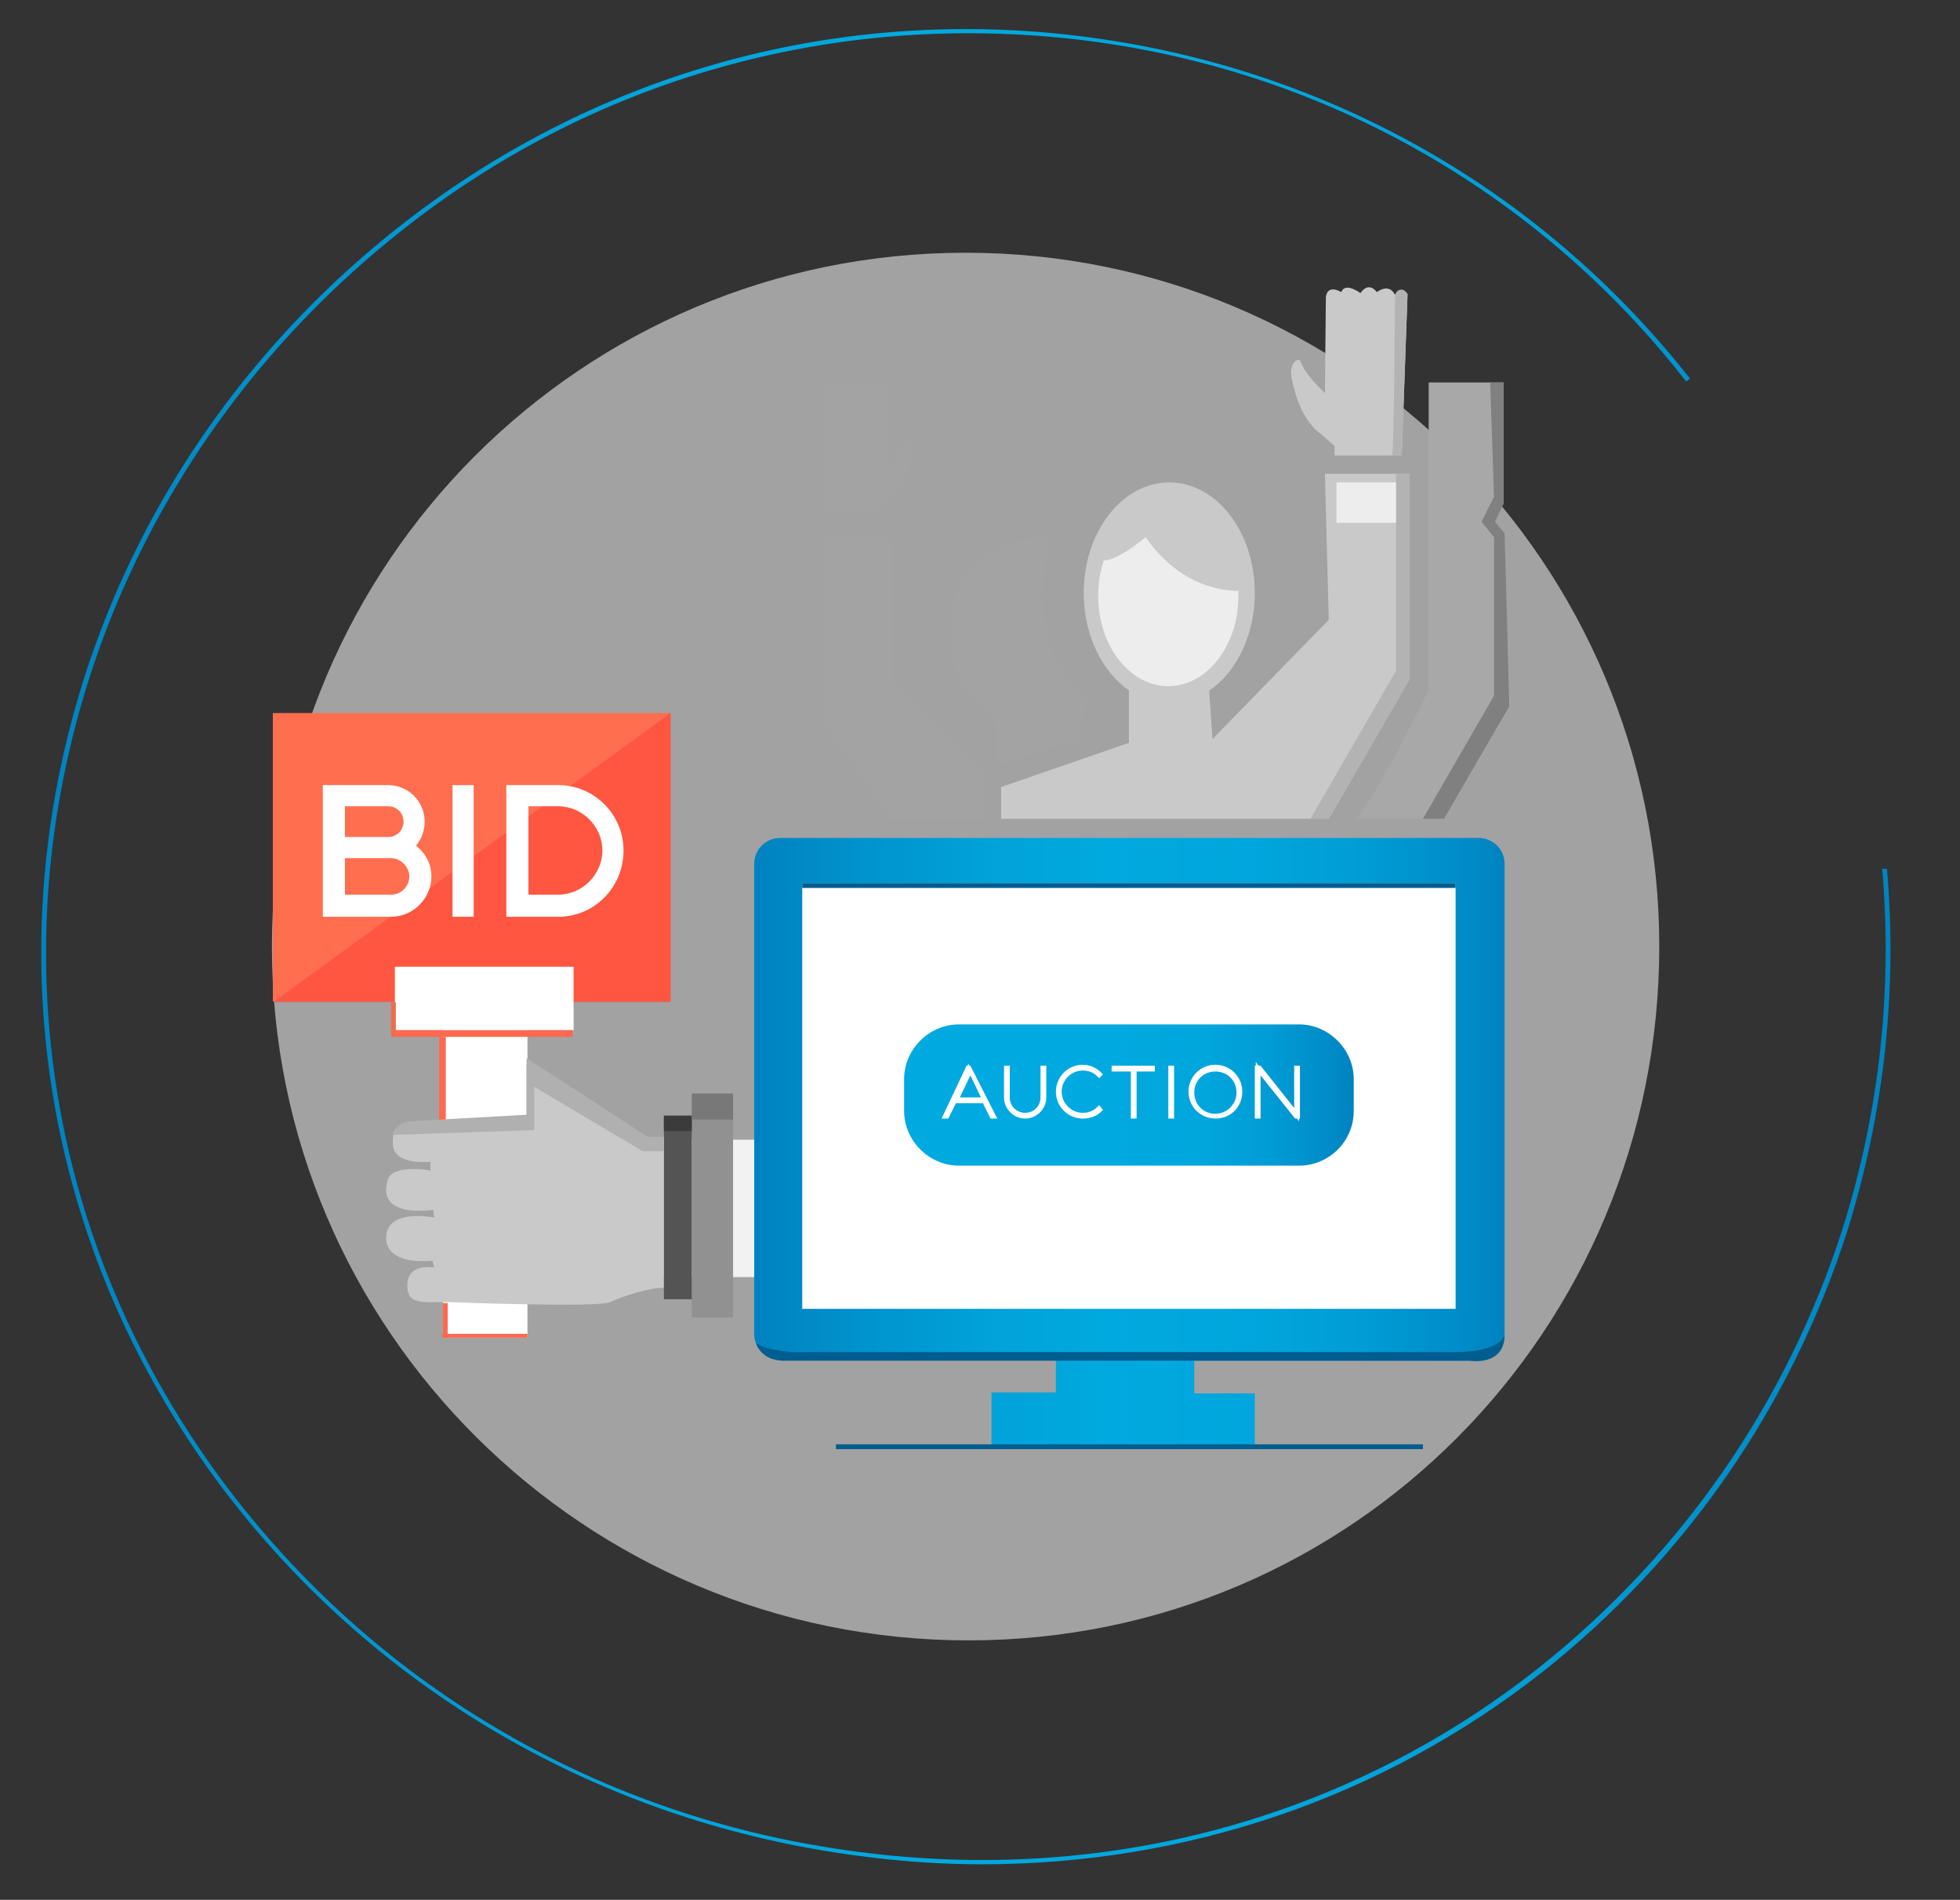 <?xml version="1.0" encoding="utf-8"?>
<!-- Generator: Adobe Illustrator 19.2.0, SVG Export Plug-In . SVG Version: 6.00 Build 0)  -->
<svg version="1.1" id="Слой_1" xmlns="http://www.w3.org/2000/svg" xmlns:xlink="http://www.w3.org/1999/xlink" x="0px" y="0px"
	 viewBox="0 0 204 197.7" style="enable-background:new 0 0 204 197.7;" xml:space="preserve">
<rect x="0" y="0" width="204" height="197.7" fill="#333333" stroke="none"/>
<style type="text/css">
	.st0{opacity:0.77;}
	.st1{opacity:0.77;fill:#EDEDED;}
	.st2{fill:url(#SVGID_1_);}
	.st3{fill:#F2F2F2;}
	.st4{fill:#FF6E4F;}
	.st5{opacity:0.49;fill:#FF3D33;}
	.st6{fill:#FFFFFF;}
	.st7{fill:#C9C9C9;}
	.st8{fill:#919191;}
	.st9{fill:#545454;}
	.st10{fill:url(#SVGID_2_);}
	.st11{fill:url(#SVGID_3_);}
	.st12{fill:#A8A8A8;}
	.st13{fill:#A3A3A3;}
	.st14{fill:#B3B3B3;}
	.st15{fill:#808080;}
	.st16{fill:#EDEDED;}
	.st17{fill:#005D8F;}
	.st18{fill:#EC6E4F;}
	.st19{fill:#3B3B3B;}
	.st20{fill:#787878;}
	.st21{fill:#B0B0B0;}
	.st22{fill:#FF694F;}
</style>
<g>
	<g>
		<g class="st0">
			<path class="st1" d="M172.7,98.5c0,39.9-32,72.2-71.9,72.2s-72.5-32.3-72.5-72.2s32.3-72.2,72.2-72.2S172.7,58.6,172.7,98.5z"/>
		</g>
		<linearGradient id="SVGID_1_" gradientUnits="userSpaceOnUse" x1="4.33" y1="98.481" x2="196.732" y2="98.481">
			<stop  offset="8.171237e-03" style="stop-color:#0083C0"/>
			<stop  offset="0.135" style="stop-color:#0092CC"/>
			<stop  offset="0.325" style="stop-color:#00A3DA"/>
			<stop  offset="0.468" style="stop-color:#00A9DF"/>
			<stop  offset="0.665" style="stop-color:#00A6DD"/>
			<stop  offset="0.813" style="stop-color:#009CD5"/>
			<stop  offset="0.944" style="stop-color:#008CC8"/>
			<stop  offset="1" style="stop-color:#0083C0"/>
		</linearGradient>
		<path class="st2" d="M102.2,194c-4.3,0-8.6-0.3-13-0.9c-25.7-3.4-48.7-16.3-64.7-36.5c-15.8-20-22.7-44.7-19.4-69.7
			c3.3-24.8,16.2-47.3,36.3-63.2c20.1-15.9,45.1-23,70.5-20c25.4,3,48.2,15.6,64,35.7l-0.4,0.3C159.9,19.7,137.2,7,112,4.1
			C86.7,1.2,61.7,8.2,41.8,24C21.7,39.9,8.9,62.3,5.6,87c-3.3,24.9,3.6,49.5,19.3,69.4c15.9,20.1,38.7,33,64.4,36.3
			c25.8,3.4,50.9-3.4,70.8-19.1c15-11.9,25.9-27.7,31.7-45.8c3.8-12.1,5.2-24.7,4.1-37.4l0.5,0c1.1,12.7-0.3,25.4-4.1,37.6
			c-5.8,18.2-16.8,34.2-31.9,46.1C143.8,187.1,123.5,194,102.2,194z"/>
		<g>
			<g>
				<path class="st3" d="M126.8,132.9H52.7c-3.1,0-5.7-2.6-5.7-5.7v-2.9c0-3.1,2.6-5.7,5.7-5.7h74.1c3.1,0,5.7,2.6,5.7,5.7v2.9
					C132.5,130.3,130,132.9,126.8,132.9z"/>
				<rect x="28.4" y="74.2" class="st4" width="41.4" height="30"/>
				<polygon class="st5" points="69.8,74.2 28.4,104.3 69.8,104.3 				"/>
				<polygon class="st6" points="59.7,100.6 41.1,100.6 41.1,107.2 46.1,107.2 46.1,139.2 54.9,139.2 54.9,107.2 59.7,107.2 				"/>
				<path class="st7" d="M69.1,118.4h-1.7c0,0-10.9-7.4-12.6-7.6v5.3l-12.5,0.7c0,0-1.6,0.2-1.4,2.3c0,0-0.2,2.1,3.9,1.8l0,0.9
					c0,0-4.4-0.8-4.5,1.3c0,0-1.3,3.5,4.8,2.8l0.1,0.8c0,0-4.9-1-5,2c0,0-0.5,2.9,4.8,2.5l0.2,0.7c0,0-2.7-0.5-2.8,1.7
					c-0.1,2.2,1.4,1.9,4.3,1.9c0,0,15.6,0.6,16.8,0c1.3-0.6,4-1.5,5.6-1.5V118.4z"/>
				<rect x="72" y="113.8" class="st8" width="4.3" height="23.3"/>
				<rect x="69.1" y="116.1" class="st9" width="2.9" height="19.1"/>
			</g>
			<linearGradient id="SVGID_2_" gradientUnits="userSpaceOnUse" x1="78.492" y1="118.881" x2="156.58" y2="118.881">
				<stop  offset="8.171237e-03" style="stop-color:#0083C0"/>
				<stop  offset="0.135" style="stop-color:#0092CC"/>
				<stop  offset="0.325" style="stop-color:#00A3DA"/>
				<stop  offset="0.468" style="stop-color:#00A9DF"/>
				<stop  offset="0.665" style="stop-color:#00A6DD"/>
				<stop  offset="0.813" style="stop-color:#009CD5"/>
				<stop  offset="0.944" style="stop-color:#008CC8"/>
				<stop  offset="1" style="stop-color:#0083C0"/>
			</linearGradient>
			<path class="st10" d="M153.9,87.2H81.2c-1.5,0-2.7,1.2-2.7,2.7v48.9c0,1.5,1.2,2.7,2.7,2.7h28.7v3.4h-6.7v5.6h27.4V145h-6.3v-3.4
				h29.6c1.5,0,2.7-1.2,2.7-2.7V89.9C156.6,88.4,155.4,87.2,153.9,87.2z"/>
			<rect x="83.5" y="91.9" class="st6" width="68" height="44.3"/>
			<linearGradient id="SVGID_3_" gradientUnits="userSpaceOnUse" x1="94.155" y1="114.033" x2="140.853" y2="114.033">
				<stop  offset="0.468" style="stop-color:#00A9DF"/>
				<stop  offset="0.665" style="stop-color:#00A6DD"/>
				<stop  offset="0.813" style="stop-color:#009CD5"/>
				<stop  offset="0.944" style="stop-color:#008CC8"/>
				<stop  offset="1" style="stop-color:#0083C0"/>
			</linearGradient>
			<path class="st11" d="M135.2,121.3H99.8c-3.1,0-5.7-2.6-5.7-5.7v-3.3c0-3.1,2.6-5.7,5.7-5.7h35.4c3.1,0,5.7,2.6,5.7,5.7v3.3
				C140.9,118.8,138.3,121.3,135.2,121.3z"/>
			<g>
				<g>
					<g>
						<path class="st6" d="M98.5,116.2l2.4-5.1h0.1l2.4,5.1h-0.1l-0.8-1.6h-3.1l-0.8,1.6H98.5z M99.5,114.4h2.9l-1.5-3.1L99.5,114.4
							z"/>
						<path class="st6" d="M103.8,116.4h-0.7l-0.8-1.6h-2.8l-0.8,1.6h-0.7l2.6-5.5h0.1l0.1-0.2l0.1,0.2h0.1L103.8,116.4z
							 M99.9,114.2h2.2l-1.1-2.3L99.9,114.2z"/>
					</g>
					<g>
						<path class="st6" d="M104.7,111.1h0.1v3.1c0,1,0.8,1.9,1.9,1.9c1,0,1.9-0.8,1.9-1.8v-3.1h0.1v3.1c0,1.1-0.9,2-2,2
							c-1.1,0-2-0.9-2-2V111.1z"/>
						<path class="st6" d="M106.7,116.4c-1.2,0-2.2-1-2.2-2.2v-3.3h0.6v3.3c0,0.9,0.7,1.6,1.6,1.6c0.9,0,1.6-0.7,1.6-1.6v-3.3h0.6
							v3.3C108.9,115.4,107.9,116.4,106.7,116.4z"/>
					</g>
					<g>
						<path class="st6" d="M114.5,115.4c-0.5,0.5-1.1,0.7-1.8,0.7c-1.4,0-2.5-1.1-2.5-2.5s1.1-2.5,2.5-2.5c0.7,0,1.3,0.3,1.8,0.7
							l-0.1,0.1c-0.4-0.4-1-0.7-1.7-0.7c-1.3,0-2.4,1.1-2.4,2.4s1.1,2.4,2.4,2.4c0.7,0,1.3-0.3,1.7-0.7L114.5,115.4z"/>
						<path class="st6" d="M112.7,116.4c-1.5,0-2.8-1.2-2.8-2.8c0-1.5,1.2-2.8,2.8-2.8c0.7,0,1.4,0.3,1.9,0.8l0.2,0.2l-0.4,0.4
							l-0.2-0.2c-0.4-0.4-0.9-0.6-1.5-0.6c-1.2,0-2.2,1-2.2,2.2c0,1.2,1,2.2,2.2,2.2c0.6,0,1.1-0.2,1.5-0.6l0.2-0.2l0.4,0.5
							l-0.2,0.2C114.2,116.1,113.5,116.4,112.7,116.4z"/>
					</g>
					<g>
						<path class="st6" d="M120,111.1v0.1H118v4.9h-0.1v-4.9H116v-0.1H120z"/>
						<polygon class="st6" points="118.3,116.4 117.7,116.4 117.7,111.5 115.7,111.5 115.7,110.9 120.2,110.9 120.2,111.5 
							118.3,111.5 						"/>
					</g>
					<g>
						<path class="st6" d="M121.9,116.2v-5.1h0.1v5.1H121.9z"/>
						<rect x="121.6" y="110.9" class="st6" width="0.6" height="5.5"/>
					</g>
					<g>
						<path class="st6" d="M126.5,111.1c1.4,0,2.5,1.1,2.5,2.5c0,1.4-1.1,2.5-2.5,2.5c-1.4,0-2.5-1.1-2.5-2.5
							C124,112.2,125.1,111.1,126.5,111.1z M126.5,116c1.3,0,2.4-1.1,2.4-2.4c0-1.3-1.1-2.4-2.4-2.4c-1.3,0-2.4,1.1-2.4,2.4
							C124.1,115,125.2,116,126.5,116z"/>
						<path class="st6" d="M126.5,116.4c-1.5,0-2.8-1.2-2.8-2.8c0-1.5,1.2-2.8,2.8-2.8c1.5,0,2.8,1.2,2.8,2.8
							C129.3,115.2,128.1,116.4,126.5,116.4z M126.5,111.5c-1.2,0-2.2,0.9-2.2,2.2c0,1.2,0.9,2.2,2.2,2.2c1.2,0,2.2-1,2.2-2.2
							C128.7,112.4,127.7,111.5,126.5,111.5z"/>
					</g>
					<g>
						<path class="st6" d="M131,111.2v4.9h-0.1v-5.1h0.2l3.9,4.9v-4.9h0.1v5.1h-0.2L131,111.2z"/>
						<polygon class="st6" points="135.2,116.7 135,116.4 134.8,116.4 131.2,111.9 131.2,116.4 130.6,116.4 130.6,110.9 
							130.7,110.9 130.7,110.5 131,110.9 131.2,110.9 134.7,115.3 134.7,110.9 135.3,110.9 135.3,116.4 135.2,116.4 						"/>
					</g>
				</g>
			</g>
			<polygon class="st7" points="125.8,71.1 126.2,76.9 138.3,64.5 137.9,49.3 146.7,49.3 146.7,70.7 138.3,85.2 104.2,85.2 
				104.2,81.9 117.5,77.3 117.5,70.9 			"/>
			<path class="st12" d="M141.1,85.2c1.8-1.6,7.6-13.4,7.6-13.4v-32h7.8v12.6l-1.2,1.9l1.2,1.6l0.7,17.6l-6.9,11.7H141.1z"/>
			<path class="st13" d="M109.4,56c0.1-0.4-11.6-0.1-10.4,10.9c0.4,3.9,1.5,5.4,4.7,7.6l0.1,5.1l8.4-2.6l1-4.4
				C113.2,72.6,106,68.1,109.4,56z"/>
			<path class="st7" d="M134.5,39.6c0,0,0.6,3.8,2.9,5.5l1.5,1.3v1h7l0.6-16.8c0,0-0.9-1-1.3,0.1c0,0-0.5-1.3-1.9-0.3
				c0,0-0.8-1.2-1.7,0.1c0,0-1.6-1.2-2-0.1c0,0-1.4-0.9-1.6,0.5l-0.1,10c0,0-2-1.8-2.5-3.2C135.2,37,134,37.8,134.5,39.6z"/>
			<g>
				<rect x="85.6" y="56" class="st13" width="7.3" height="19.1"/>
				<path class="st13" d="M102.4,80.2c0.3,0.7,0.1,5,0.1,5h-9.9l-7-10.2l7.3-4.5L102.4,80.2z"/>
				<path class="st13" d="M94.9,47.3c0,0-0.5,2.9-2.2,4.3l-1.2,1v0.8H86l-0.4-13.1c0,0,0.7-0.8,1,0.1c0,0,0.4-1,1.5-0.2
					c0,0,0.7-1,1.3,0.1c0,0,1.2-1,1.6-0.1c0,0,1.1-0.7,1.3,0.4l0.1,7.8c0,0,1.5-1.4,1.9-2.5C94.4,45.2,95.3,45.9,94.9,47.3z"/>
			</g>
		</g>
		<ellipse class="st7" cx="121.7" cy="61.7" rx="8.9" ry="11.5"/>
		<polygon class="st14" points="145.3,49.3 145.3,69.8 136.4,85.2 138.3,85.2 146.7,70.7 146.7,49.3 		"/>
		<path class="st14" d="M144.9,47.4c0.2-0.8,0.3-16.7,0.3-16.7s0.6-1.2,1.3-0.1l-0.6,16.8H144.9z"/>
		<polygon class="st15" points="155.1,39.8 155.5,51.7 154.2,54.3 155.5,55.9 155.5,72.4 148.1,85.2 150.3,85.2 157.1,73.5 
			156.6,55.5 155.6,54.3 156.5,52.4 156.5,39.8 		"/>
		<ellipse class="st16" cx="121.6" cy="62" rx="7.3" ry="9.4"/>
		<path class="st7" d="M117.5,52.7c0,0,3.2,8.8,11.7,8.8v-4.2l-2.9-4.6l-3.2-1.1h-4L117.5,52.7z"/>
		<path class="st7" d="M120.3,55c0,0-4.7,4.3-6,3.1s-0.3-0.2-0.3-0.2l3.5-5.2L120.3,55z"/>
		<rect x="139.1" y="50.2" class="st16" width="6.2" height="4.2"/>
		<rect x="87" y="150.3" class="st17" width="61.1" height="0.5"/>
		<rect x="40.7" y="104.3" class="st18" width="0.5" height="3.6"/>
		<rect x="83.5" y="91.9" class="st17" width="68" height="0.5"/>
		<path class="st17" d="M78.7,139.8c0,0,0.5,1.8,2.9,1.8H153c0,0,3.6,0.6,3.6-2.7c0,0-0.2,1.9-5.7,1.8H82.2
			C82.2,140.6,80.4,140.7,78.7,139.8z"/>
		<rect x="69.1" y="116.1" class="st19" width="2.9" height="1.6"/>
		<rect x="72" y="113.8" class="st20" width="4.3" height="2.7"/>
		<path class="st21" d="M40.9,118.1l14.7-0.5v-4.5l11.3,6.7h2.2v-1.5h-1.7l-12.6-8.2v5.9l-12.5,0.7
			C42.3,116.8,40.9,117.2,40.9,118.1z"/>
		<g>
			<rect x="41.1" y="107.2" class="st22" width="18.5" height="0.7"/>
			<rect x="45.7" y="107.9" class="st22" width="0.7" height="8.6"/>
			<rect x="46.1" y="135.6" class="st22" width="0.5" height="3.6"/>
			<rect x="46" y="138.8" class="st22" width="8.9" height="0.4"/>
		</g>
	</g>
	<g>
		<g>
			<g>
				<path class="st6" d="M43.3,85.5c0,1.2-0.7,2.2-1.8,2.6c1.4,0.3,2.4,1.6,2.4,3.1c0,1.8-1.4,3.2-3.2,3.2h-6.1V82.7h5.8
					C42,82.7,43.3,84,43.3,85.5z M40.4,88.1c1.4,0,2.5-1.1,2.5-2.5c0-1.4-1.1-2.5-2.5-2.5H35v5.1H40.4z M35,88.4v5.7h5.8
					c1.6,0,2.9-1.3,2.9-2.9c0-1.6-1.3-2.9-2.9-2.9H35z"/>
				<path class="st6" d="M40.7,95.4h-7.1V81.7h6.8c2.1,0,3.8,1.7,3.8,3.8c0,0.9-0.3,1.8-0.9,2.5c1,0.8,1.6,1.9,1.6,3.2
					C44.9,93.5,43,95.4,40.7,95.4z M35.9,93.1h4.8c1.1,0,1.9-0.9,1.9-1.9s-0.9-1.9-1.9-1.9h-4.8V93.1z M35.9,87.1h4.5
					c0.9,0,1.6-0.7,1.6-1.6c0-0.9-0.7-1.6-1.6-1.6h-4.5V87.1z"/>
			</g>
			<g>
				<path class="st6" d="M48.1,94.4V82.7h0.3v11.8H48.1z"/>
				<rect x="47.1" y="81.7" class="st6" width="2.2" height="13.7"/>
			</g>
			<g>
				<path class="st6" d="M53.7,82.7h4.4c3.2,0,5.9,2.6,5.9,5.9c0,3.2-2.6,5.9-5.9,5.9h-4.4V82.7z M58.1,83H54v11.1h4.1
					c3.1,0,5.6-2.5,5.6-5.6C63.7,85.5,61.2,83,58.1,83z"/>
				<path class="st6" d="M58.1,95.4h-5.4V81.7h5.4c3.8,0,6.8,3.1,6.8,6.8C64.9,92.3,61.9,95.4,58.1,95.4z M55,93.1h3.1
					c2.5,0,4.6-2.1,4.6-4.6c0-2.5-2.1-4.6-4.6-4.6H55V93.1z"/>
			</g>
		</g>
	</g>
</g>
</svg>
